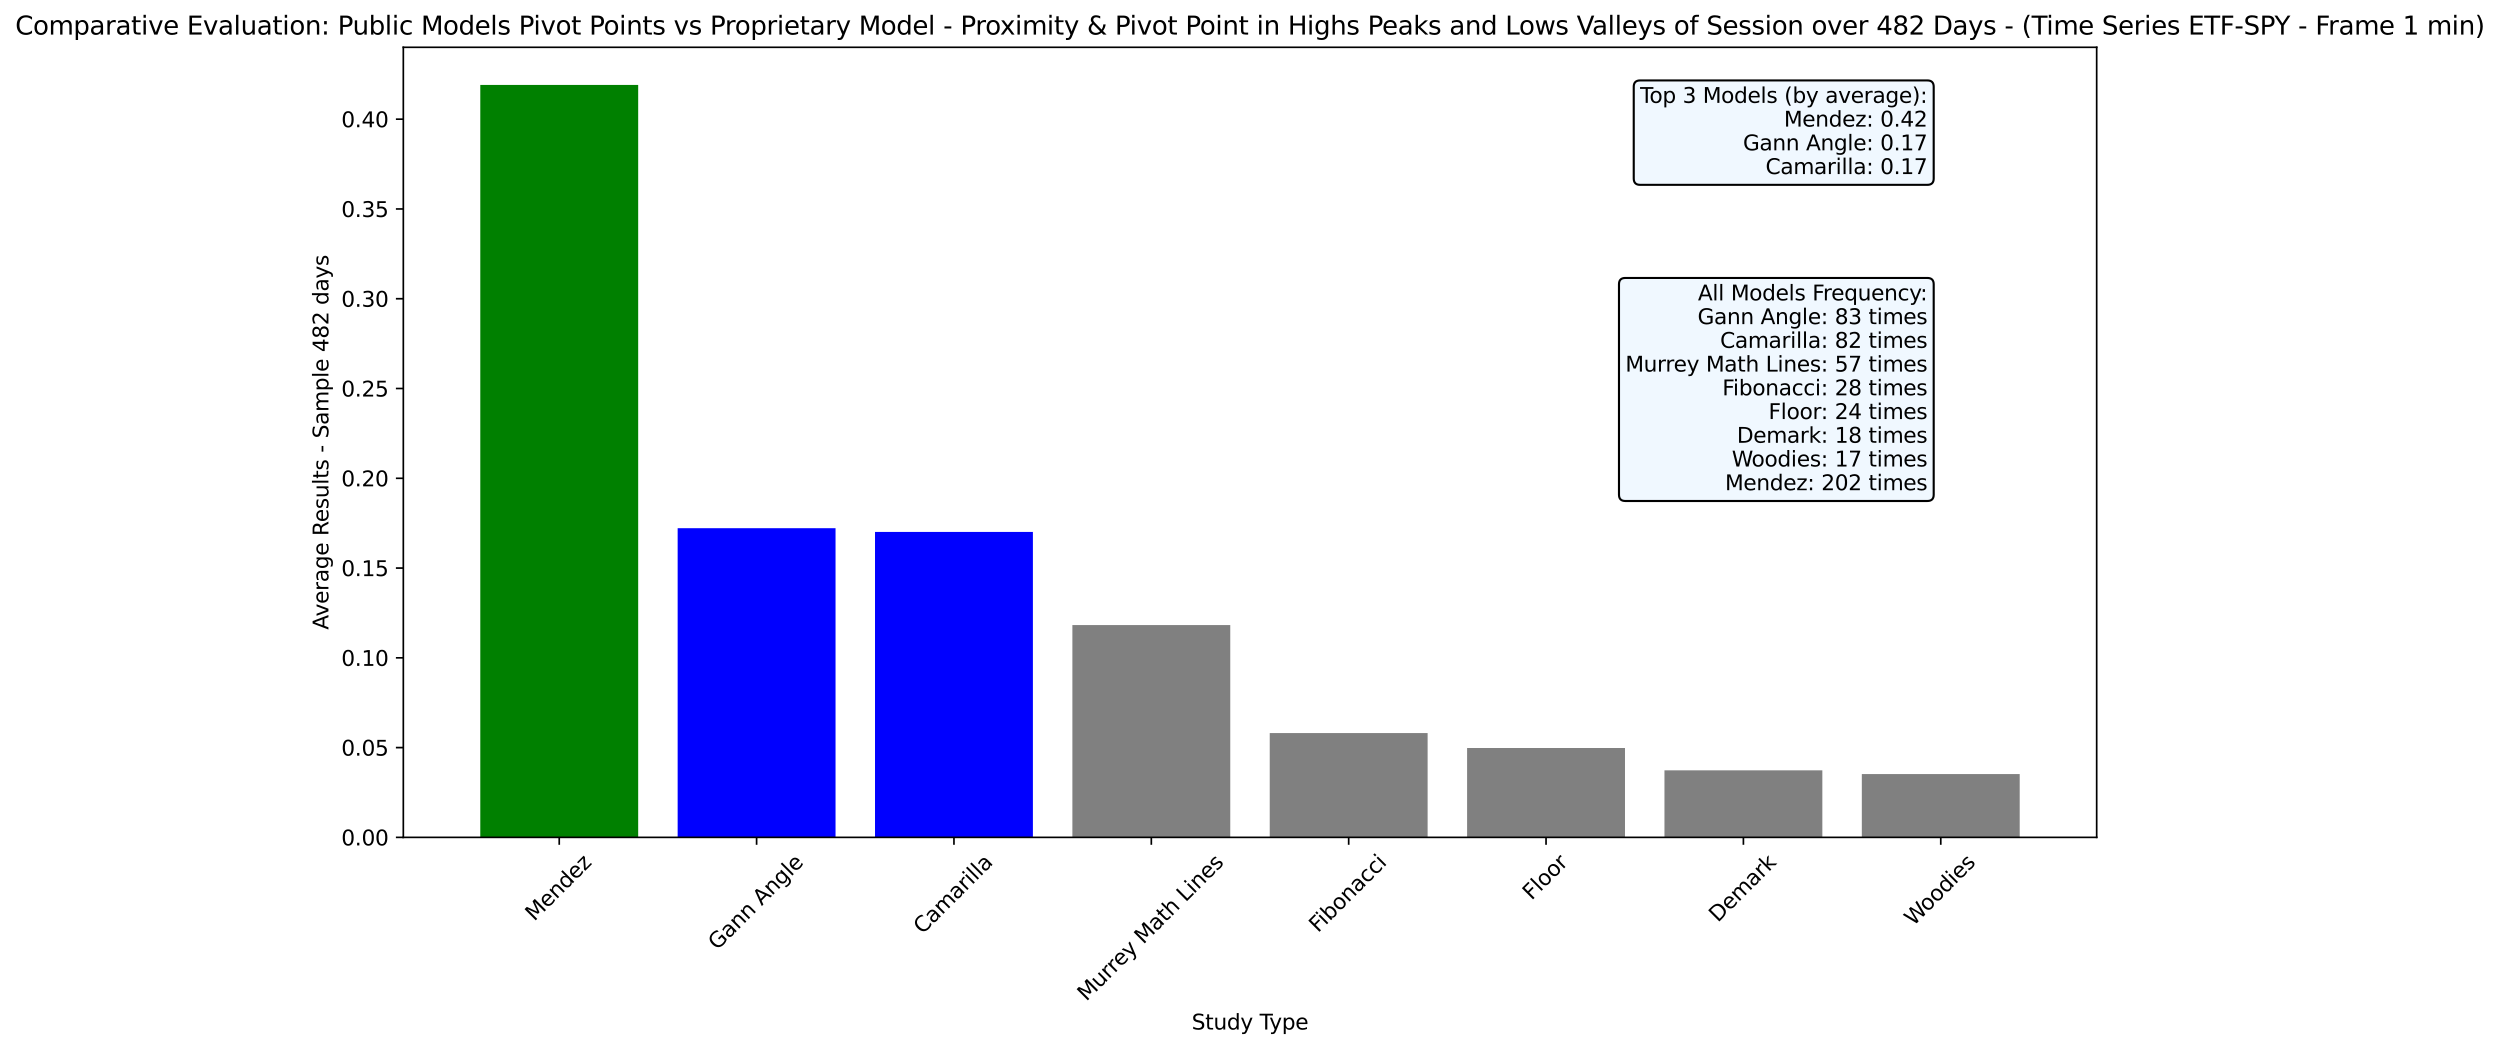 <?xml version="1.0" encoding="utf-8" standalone="no"?>
<!DOCTYPE svg PUBLIC "-//W3C//DTD SVG 1.1//EN"
  "http://www.w3.org/Graphics/SVG/1.1/DTD/svg11.dtd">
<svg xmlns:xlink="http://www.w3.org/1999/xlink" width="1179.872pt" height="495.173pt" viewBox="0 0 1179.872 495.173" xmlns="http://www.w3.org/2000/svg" version="1.1">
 <defs>
  <style type="text/css">*{stroke-linejoin: round; stroke-linecap: butt}</style>
 </defs>
 <g id="figure_1">
  <g id="patch_1">
   <path d="M 0 495.173 
L 1179.872 495.173 
L 1179.872 0 
L 0 0 
z
" style="fill: #ffffff"/>
  </g>
  <g id="axes_1">
   <g id="patch_2">
    <path d="M 190.346 395.2 
L 989.526 395.2 
L 989.526 22.318 
L 190.346 22.318 
z
" style="fill: #ffffff"/>
   </g>
   <g id="patch_3">
    <path d="M 226.672 395.2 
L 301.188 395.2 
L 301.188 40.074 
L 226.672 40.074 
z
" clip-path="url(#p3a69e0633b)" style="fill: #008000"/>
   </g>
   <g id="patch_4">
    <path d="M 319.817 395.2 
L 394.332 395.2 
L 394.332 249.282 
L 319.817 249.282 
z
" clip-path="url(#p3a69e0633b)" style="fill: #0000ff"/>
   </g>
   <g id="patch_5">
    <path d="M 412.961 395.2 
L 487.477 395.2 
L 487.477 251.04 
L 412.961 251.04 
z
" clip-path="url(#p3a69e0633b)" style="fill: #0000ff"/>
   </g>
   <g id="patch_6">
    <path d="M 506.106 395.2 
L 580.621 395.2 
L 580.621 294.991 
L 506.106 294.991 
z
" clip-path="url(#p3a69e0633b)" style="fill: #808080"/>
   </g>
   <g id="patch_7">
    <path d="M 599.25 395.2 
L 673.766 395.2 
L 673.766 345.975 
L 599.25 345.975 
z
" clip-path="url(#p3a69e0633b)" style="fill: #808080"/>
   </g>
   <g id="patch_8">
    <path d="M 692.395 395.2 
L 766.911 395.2 
L 766.911 353.007 
L 692.395 353.007 
z
" clip-path="url(#p3a69e0633b)" style="fill: #808080"/>
   </g>
   <g id="patch_9">
    <path d="M 785.539 395.2 
L 860.055 395.2 
L 860.055 363.555 
L 785.539 363.555 
z
" clip-path="url(#p3a69e0633b)" style="fill: #808080"/>
   </g>
   <g id="patch_10">
    <path d="M 878.684 395.2 
L 953.2 395.2 
L 953.2 365.313 
L 878.684 365.313 
z
" clip-path="url(#p3a69e0633b)" style="fill: #808080"/>
   </g>
   <g id="matplotlib.axis_1">
    <g id="xtick_1">
     <g id="line2d_1">
      <defs>
       <path id="m5027828678" d="M 0 0 
L 0 3.5 
" style="stroke: #000000; stroke-width: 0.8"/>
      </defs>
      <g>
       <use xlink:href="#m5027828678" x="263.93" y="395.2" style="stroke: #000000; stroke-width: 0.8"/>
      </g>
     </g>
     <g id="text_1">
      <!-- Mendez -->
      <g transform="translate(252.139 435.057) rotate(-45) scale(0.1 -0.1)">
       <defs>
        <path id="DejaVuSans-4d" d="M 628 4666 
L 1569 4666 
L 2759 1491 
L 3956 4666 
L 4897 4666 
L 4897 0 
L 4281 0 
L 4281 4097 
L 3078 897 
L 2444 897 
L 1241 4097 
L 1241 0 
L 628 0 
L 628 4666 
z
" transform="scale(0.016)"/>
        <path id="DejaVuSans-65" d="M 3597 1894 
L 3597 1613 
L 953 1613 
Q 991 1019 1311 708 
Q 1631 397 2203 397 
Q 2534 397 2845 478 
Q 3156 559 3463 722 
L 3463 178 
Q 3153 47 2828 -22 
Q 2503 -91 2169 -91 
Q 1331 -91 842 396 
Q 353 884 353 1716 
Q 353 2575 817 3079 
Q 1281 3584 2069 3584 
Q 2775 3584 3186 3129 
Q 3597 2675 3597 1894 
z
M 3022 2063 
Q 3016 2534 2758 2815 
Q 2500 3097 2075 3097 
Q 1594 3097 1305 2825 
Q 1016 2553 972 2059 
L 3022 2063 
z
" transform="scale(0.016)"/>
        <path id="DejaVuSans-6e" d="M 3513 2113 
L 3513 0 
L 2938 0 
L 2938 2094 
Q 2938 2591 2744 2837 
Q 2550 3084 2163 3084 
Q 1697 3084 1428 2787 
Q 1159 2491 1159 1978 
L 1159 0 
L 581 0 
L 581 3500 
L 1159 3500 
L 1159 2956 
Q 1366 3272 1645 3428 
Q 1925 3584 2291 3584 
Q 2894 3584 3203 3211 
Q 3513 2838 3513 2113 
z
" transform="scale(0.016)"/>
        <path id="DejaVuSans-64" d="M 2906 2969 
L 2906 4863 
L 3481 4863 
L 3481 0 
L 2906 0 
L 2906 525 
Q 2725 213 2448 61 
Q 2172 -91 1784 -91 
Q 1150 -91 751 415 
Q 353 922 353 1747 
Q 353 2572 751 3078 
Q 1150 3584 1784 3584 
Q 2172 3584 2448 3432 
Q 2725 3281 2906 2969 
z
M 947 1747 
Q 947 1113 1208 752 
Q 1469 391 1925 391 
Q 2381 391 2643 752 
Q 2906 1113 2906 1747 
Q 2906 2381 2643 2742 
Q 2381 3103 1925 3103 
Q 1469 3103 1208 2742 
Q 947 2381 947 1747 
z
" transform="scale(0.016)"/>
        <path id="DejaVuSans-7a" d="M 353 3500 
L 3084 3500 
L 3084 2975 
L 922 459 
L 3084 459 
L 3084 0 
L 275 0 
L 275 525 
L 2438 3041 
L 353 3041 
L 353 3500 
z
" transform="scale(0.016)"/>
       </defs>
       <use xlink:href="#DejaVuSans-4d"/>
       <use xlink:href="#DejaVuSans-65" x="86.279"/>
       <use xlink:href="#DejaVuSans-6e" x="147.803"/>
       <use xlink:href="#DejaVuSans-64" x="211.182"/>
       <use xlink:href="#DejaVuSans-65" x="274.658"/>
       <use xlink:href="#DejaVuSans-7a" x="336.182"/>
      </g>
     </g>
    </g>
    <g id="xtick_2">
     <g id="line2d_2">
      <g>
       <use xlink:href="#m5027828678" x="357.075" y="395.2" style="stroke: #000000; stroke-width: 0.8"/>
      </g>
     </g>
     <g id="text_2">
      <!-- Gann Angle -->
      <g transform="translate(338.453 448.718) rotate(-45) scale(0.1 -0.1)">
       <defs>
        <path id="DejaVuSans-47" d="M 3809 666 
L 3809 1919 
L 2778 1919 
L 2778 2438 
L 4434 2438 
L 4434 434 
Q 4069 175 3628 42 
Q 3188 -91 2688 -91 
Q 1594 -91 976 548 
Q 359 1188 359 2328 
Q 359 3472 976 4111 
Q 1594 4750 2688 4750 
Q 3144 4750 3555 4637 
Q 3966 4525 4313 4306 
L 4313 3634 
Q 3963 3931 3569 4081 
Q 3175 4231 2741 4231 
Q 1884 4231 1454 3753 
Q 1025 3275 1025 2328 
Q 1025 1384 1454 906 
Q 1884 428 2741 428 
Q 3075 428 3337 486 
Q 3600 544 3809 666 
z
" transform="scale(0.016)"/>
        <path id="DejaVuSans-61" d="M 2194 1759 
Q 1497 1759 1228 1600 
Q 959 1441 959 1056 
Q 959 750 1161 570 
Q 1363 391 1709 391 
Q 2188 391 2477 730 
Q 2766 1069 2766 1631 
L 2766 1759 
L 2194 1759 
z
M 3341 1997 
L 3341 0 
L 2766 0 
L 2766 531 
Q 2569 213 2275 61 
Q 1981 -91 1556 -91 
Q 1019 -91 701 211 
Q 384 513 384 1019 
Q 384 1609 779 1909 
Q 1175 2209 1959 2209 
L 2766 2209 
L 2766 2266 
Q 2766 2663 2505 2880 
Q 2244 3097 1772 3097 
Q 1472 3097 1187 3025 
Q 903 2953 641 2809 
L 641 3341 
Q 956 3463 1253 3523 
Q 1550 3584 1831 3584 
Q 2591 3584 2966 3190 
Q 3341 2797 3341 1997 
z
" transform="scale(0.016)"/>
        <path id="DejaVuSans-20" transform="scale(0.016)"/>
        <path id="DejaVuSans-41" d="M 2188 4044 
L 1331 1722 
L 3047 1722 
L 2188 4044 
z
M 1831 4666 
L 2547 4666 
L 4325 0 
L 3669 0 
L 3244 1197 
L 1141 1197 
L 716 0 
L 50 0 
L 1831 4666 
z
" transform="scale(0.016)"/>
        <path id="DejaVuSans-67" d="M 2906 1791 
Q 2906 2416 2648 2759 
Q 2391 3103 1925 3103 
Q 1463 3103 1205 2759 
Q 947 2416 947 1791 
Q 947 1169 1205 825 
Q 1463 481 1925 481 
Q 2391 481 2648 825 
Q 2906 1169 2906 1791 
z
M 3481 434 
Q 3481 -459 3084 -895 
Q 2688 -1331 1869 -1331 
Q 1566 -1331 1297 -1286 
Q 1028 -1241 775 -1147 
L 775 -588 
Q 1028 -725 1275 -790 
Q 1522 -856 1778 -856 
Q 2344 -856 2625 -561 
Q 2906 -266 2906 331 
L 2906 616 
Q 2728 306 2450 153 
Q 2172 0 1784 0 
Q 1141 0 747 490 
Q 353 981 353 1791 
Q 353 2603 747 3093 
Q 1141 3584 1784 3584 
Q 2172 3584 2450 3431 
Q 2728 3278 2906 2969 
L 2906 3500 
L 3481 3500 
L 3481 434 
z
" transform="scale(0.016)"/>
        <path id="DejaVuSans-6c" d="M 603 4863 
L 1178 4863 
L 1178 0 
L 603 0 
L 603 4863 
z
" transform="scale(0.016)"/>
       </defs>
       <use xlink:href="#DejaVuSans-47"/>
       <use xlink:href="#DejaVuSans-61" x="77.49"/>
       <use xlink:href="#DejaVuSans-6e" x="138.77"/>
       <use xlink:href="#DejaVuSans-6e" x="202.148"/>
       <use xlink:href="#DejaVuSans-20" x="265.527"/>
       <use xlink:href="#DejaVuSans-41" x="297.314"/>
       <use xlink:href="#DejaVuSans-6e" x="365.723"/>
       <use xlink:href="#DejaVuSans-67" x="429.102"/>
       <use xlink:href="#DejaVuSans-6c" x="492.578"/>
       <use xlink:href="#DejaVuSans-65" x="520.361"/>
      </g>
     </g>
    </g>
    <g id="xtick_3">
     <g id="line2d_3">
      <g>
       <use xlink:href="#m5027828678" x="450.219" y="395.2" style="stroke: #000000; stroke-width: 0.8"/>
      </g>
     </g>
     <g id="text_3">
      <!-- Camarilla -->
      <g transform="translate(435.358 441.198) rotate(-45) scale(0.1 -0.1)">
       <defs>
        <path id="DejaVuSans-43" d="M 4122 4306 
L 4122 3641 
Q 3803 3938 3442 4084 
Q 3081 4231 2675 4231 
Q 1875 4231 1450 3742 
Q 1025 3253 1025 2328 
Q 1025 1406 1450 917 
Q 1875 428 2675 428 
Q 3081 428 3442 575 
Q 3803 722 4122 1019 
L 4122 359 
Q 3791 134 3420 21 
Q 3050 -91 2638 -91 
Q 1578 -91 968 557 
Q 359 1206 359 2328 
Q 359 3453 968 4101 
Q 1578 4750 2638 4750 
Q 3056 4750 3426 4639 
Q 3797 4528 4122 4306 
z
" transform="scale(0.016)"/>
        <path id="DejaVuSans-6d" d="M 3328 2828 
Q 3544 3216 3844 3400 
Q 4144 3584 4550 3584 
Q 5097 3584 5394 3201 
Q 5691 2819 5691 2113 
L 5691 0 
L 5113 0 
L 5113 2094 
Q 5113 2597 4934 2840 
Q 4756 3084 4391 3084 
Q 3944 3084 3684 2787 
Q 3425 2491 3425 1978 
L 3425 0 
L 2847 0 
L 2847 2094 
Q 2847 2600 2669 2842 
Q 2491 3084 2119 3084 
Q 1678 3084 1418 2786 
Q 1159 2488 1159 1978 
L 1159 0 
L 581 0 
L 581 3500 
L 1159 3500 
L 1159 2956 
Q 1356 3278 1631 3431 
Q 1906 3584 2284 3584 
Q 2666 3584 2933 3390 
Q 3200 3197 3328 2828 
z
" transform="scale(0.016)"/>
        <path id="DejaVuSans-72" d="M 2631 2963 
Q 2534 3019 2420 3045 
Q 2306 3072 2169 3072 
Q 1681 3072 1420 2755 
Q 1159 2438 1159 1844 
L 1159 0 
L 581 0 
L 581 3500 
L 1159 3500 
L 1159 2956 
Q 1341 3275 1631 3429 
Q 1922 3584 2338 3584 
Q 2397 3584 2469 3576 
Q 2541 3569 2628 3553 
L 2631 2963 
z
" transform="scale(0.016)"/>
        <path id="DejaVuSans-69" d="M 603 3500 
L 1178 3500 
L 1178 0 
L 603 0 
L 603 3500 
z
M 603 4863 
L 1178 4863 
L 1178 4134 
L 603 4134 
L 603 4863 
z
" transform="scale(0.016)"/>
       </defs>
       <use xlink:href="#DejaVuSans-43"/>
       <use xlink:href="#DejaVuSans-61" x="69.824"/>
       <use xlink:href="#DejaVuSans-6d" x="131.104"/>
       <use xlink:href="#DejaVuSans-61" x="228.516"/>
       <use xlink:href="#DejaVuSans-72" x="289.795"/>
       <use xlink:href="#DejaVuSans-69" x="330.908"/>
       <use xlink:href="#DejaVuSans-6c" x="358.691"/>
       <use xlink:href="#DejaVuSans-6c" x="386.475"/>
       <use xlink:href="#DejaVuSans-61" x="414.258"/>
      </g>
     </g>
    </g>
    <g id="xtick_4">
     <g id="line2d_4">
      <g>
       <use xlink:href="#m5027828678" x="543.364" y="395.2" style="stroke: #000000; stroke-width: 0.8"/>
      </g>
     </g>
     <g id="text_4">
      <!-- Murrey Math Lines -->
      <g transform="translate(512.689 472.824) rotate(-45) scale(0.1 -0.1)">
       <defs>
        <path id="DejaVuSans-75" d="M 544 1381 
L 544 3500 
L 1119 3500 
L 1119 1403 
Q 1119 906 1312 657 
Q 1506 409 1894 409 
Q 2359 409 2629 706 
Q 2900 1003 2900 1516 
L 2900 3500 
L 3475 3500 
L 3475 0 
L 2900 0 
L 2900 538 
Q 2691 219 2414 64 
Q 2138 -91 1772 -91 
Q 1169 -91 856 284 
Q 544 659 544 1381 
z
M 1991 3584 
L 1991 3584 
z
" transform="scale(0.016)"/>
        <path id="DejaVuSans-79" d="M 2059 -325 
Q 1816 -950 1584 -1140 
Q 1353 -1331 966 -1331 
L 506 -1331 
L 506 -850 
L 844 -850 
Q 1081 -850 1212 -737 
Q 1344 -625 1503 -206 
L 1606 56 
L 191 3500 
L 800 3500 
L 1894 763 
L 2988 3500 
L 3597 3500 
L 2059 -325 
z
" transform="scale(0.016)"/>
        <path id="DejaVuSans-74" d="M 1172 4494 
L 1172 3500 
L 2356 3500 
L 2356 3053 
L 1172 3053 
L 1172 1153 
Q 1172 725 1289 603 
Q 1406 481 1766 481 
L 2356 481 
L 2356 0 
L 1766 0 
Q 1100 0 847 248 
Q 594 497 594 1153 
L 594 3053 
L 172 3053 
L 172 3500 
L 594 3500 
L 594 4494 
L 1172 4494 
z
" transform="scale(0.016)"/>
        <path id="DejaVuSans-68" d="M 3513 2113 
L 3513 0 
L 2938 0 
L 2938 2094 
Q 2938 2591 2744 2837 
Q 2550 3084 2163 3084 
Q 1697 3084 1428 2787 
Q 1159 2491 1159 1978 
L 1159 0 
L 581 0 
L 581 4863 
L 1159 4863 
L 1159 2956 
Q 1366 3272 1645 3428 
Q 1925 3584 2291 3584 
Q 2894 3584 3203 3211 
Q 3513 2838 3513 2113 
z
" transform="scale(0.016)"/>
        <path id="DejaVuSans-4c" d="M 628 4666 
L 1259 4666 
L 1259 531 
L 3531 531 
L 3531 0 
L 628 0 
L 628 4666 
z
" transform="scale(0.016)"/>
        <path id="DejaVuSans-73" d="M 2834 3397 
L 2834 2853 
Q 2591 2978 2328 3040 
Q 2066 3103 1784 3103 
Q 1356 3103 1142 2972 
Q 928 2841 928 2578 
Q 928 2378 1081 2264 
Q 1234 2150 1697 2047 
L 1894 2003 
Q 2506 1872 2764 1633 
Q 3022 1394 3022 966 
Q 3022 478 2636 193 
Q 2250 -91 1575 -91 
Q 1294 -91 989 -36 
Q 684 19 347 128 
L 347 722 
Q 666 556 975 473 
Q 1284 391 1588 391 
Q 1994 391 2212 530 
Q 2431 669 2431 922 
Q 2431 1156 2273 1281 
Q 2116 1406 1581 1522 
L 1381 1569 
Q 847 1681 609 1914 
Q 372 2147 372 2553 
Q 372 3047 722 3315 
Q 1072 3584 1716 3584 
Q 2034 3584 2315 3537 
Q 2597 3491 2834 3397 
z
" transform="scale(0.016)"/>
       </defs>
       <use xlink:href="#DejaVuSans-4d"/>
       <use xlink:href="#DejaVuSans-75" x="86.279"/>
       <use xlink:href="#DejaVuSans-72" x="149.658"/>
       <use xlink:href="#DejaVuSans-72" x="189.021"/>
       <use xlink:href="#DejaVuSans-65" x="227.885"/>
       <use xlink:href="#DejaVuSans-79" x="289.408"/>
       <use xlink:href="#DejaVuSans-20" x="348.588"/>
       <use xlink:href="#DejaVuSans-4d" x="380.375"/>
       <use xlink:href="#DejaVuSans-61" x="466.654"/>
       <use xlink:href="#DejaVuSans-74" x="527.934"/>
       <use xlink:href="#DejaVuSans-68" x="567.143"/>
       <use xlink:href="#DejaVuSans-20" x="630.521"/>
       <use xlink:href="#DejaVuSans-4c" x="662.309"/>
       <use xlink:href="#DejaVuSans-69" x="718.021"/>
       <use xlink:href="#DejaVuSans-6e" x="745.805"/>
       <use xlink:href="#DejaVuSans-65" x="809.184"/>
       <use xlink:href="#DejaVuSans-73" x="870.707"/>
      </g>
     </g>
    </g>
    <g id="xtick_5">
     <g id="line2d_5">
      <g>
       <use xlink:href="#m5027828678" x="636.508" y="395.2" style="stroke: #000000; stroke-width: 0.8"/>
      </g>
     </g>
     <g id="text_5">
      <!-- Fibonacci -->
      <g transform="translate(622.015 440.462) rotate(-45) scale(0.1 -0.1)">
       <defs>
        <path id="DejaVuSans-46" d="M 628 4666 
L 3309 4666 
L 3309 4134 
L 1259 4134 
L 1259 2759 
L 3109 2759 
L 3109 2228 
L 1259 2228 
L 1259 0 
L 628 0 
L 628 4666 
z
" transform="scale(0.016)"/>
        <path id="DejaVuSans-62" d="M 3116 1747 
Q 3116 2381 2855 2742 
Q 2594 3103 2138 3103 
Q 1681 3103 1420 2742 
Q 1159 2381 1159 1747 
Q 1159 1113 1420 752 
Q 1681 391 2138 391 
Q 2594 391 2855 752 
Q 3116 1113 3116 1747 
z
M 1159 2969 
Q 1341 3281 1617 3432 
Q 1894 3584 2278 3584 
Q 2916 3584 3314 3078 
Q 3713 2572 3713 1747 
Q 3713 922 3314 415 
Q 2916 -91 2278 -91 
Q 1894 -91 1617 61 
Q 1341 213 1159 525 
L 1159 0 
L 581 0 
L 581 4863 
L 1159 4863 
L 1159 2969 
z
" transform="scale(0.016)"/>
        <path id="DejaVuSans-6f" d="M 1959 3097 
Q 1497 3097 1228 2736 
Q 959 2375 959 1747 
Q 959 1119 1226 758 
Q 1494 397 1959 397 
Q 2419 397 2687 759 
Q 2956 1122 2956 1747 
Q 2956 2369 2687 2733 
Q 2419 3097 1959 3097 
z
M 1959 3584 
Q 2709 3584 3137 3096 
Q 3566 2609 3566 1747 
Q 3566 888 3137 398 
Q 2709 -91 1959 -91 
Q 1206 -91 779 398 
Q 353 888 353 1747 
Q 353 2609 779 3096 
Q 1206 3584 1959 3584 
z
" transform="scale(0.016)"/>
        <path id="DejaVuSans-63" d="M 3122 3366 
L 3122 2828 
Q 2878 2963 2633 3030 
Q 2388 3097 2138 3097 
Q 1578 3097 1268 2742 
Q 959 2388 959 1747 
Q 959 1106 1268 751 
Q 1578 397 2138 397 
Q 2388 397 2633 464 
Q 2878 531 3122 666 
L 3122 134 
Q 2881 22 2623 -34 
Q 2366 -91 2075 -91 
Q 1284 -91 818 406 
Q 353 903 353 1747 
Q 353 2603 823 3093 
Q 1294 3584 2113 3584 
Q 2378 3584 2631 3529 
Q 2884 3475 3122 3366 
z
" transform="scale(0.016)"/>
       </defs>
       <use xlink:href="#DejaVuSans-46"/>
       <use xlink:href="#DejaVuSans-69" x="50.27"/>
       <use xlink:href="#DejaVuSans-62" x="78.053"/>
       <use xlink:href="#DejaVuSans-6f" x="141.529"/>
       <use xlink:href="#DejaVuSans-6e" x="202.711"/>
       <use xlink:href="#DejaVuSans-61" x="266.09"/>
       <use xlink:href="#DejaVuSans-63" x="327.369"/>
       <use xlink:href="#DejaVuSans-63" x="382.35"/>
       <use xlink:href="#DejaVuSans-69" x="437.33"/>
      </g>
     </g>
    </g>
    <g id="xtick_6">
     <g id="line2d_6">
      <g>
       <use xlink:href="#m5027828678" x="729.653" y="395.2" style="stroke: #000000; stroke-width: 0.8"/>
      </g>
     </g>
     <g id="text_6">
      <!-- Floor -->
      <g transform="translate(722.808 425.164) rotate(-45) scale(0.1 -0.1)">
       <use xlink:href="#DejaVuSans-46"/>
       <use xlink:href="#DejaVuSans-6c" x="57.52"/>
       <use xlink:href="#DejaVuSans-6f" x="85.303"/>
       <use xlink:href="#DejaVuSans-6f" x="146.484"/>
       <use xlink:href="#DejaVuSans-72" x="207.666"/>
      </g>
     </g>
    </g>
    <g id="xtick_7">
     <g id="line2d_7">
      <g>
       <use xlink:href="#m5027828678" x="822.797" y="395.2" style="stroke: #000000; stroke-width: 0.8"/>
      </g>
     </g>
     <g id="text_7">
      <!-- Demark -->
      <g transform="translate(810.739 435.591) rotate(-45) scale(0.1 -0.1)">
       <defs>
        <path id="DejaVuSans-44" d="M 1259 4147 
L 1259 519 
L 2022 519 
Q 2988 519 3436 956 
Q 3884 1394 3884 2338 
Q 3884 3275 3436 3711 
Q 2988 4147 2022 4147 
L 1259 4147 
z
M 628 4666 
L 1925 4666 
Q 3281 4666 3915 4102 
Q 4550 3538 4550 2338 
Q 4550 1131 3912 565 
Q 3275 0 1925 0 
L 628 0 
L 628 4666 
z
" transform="scale(0.016)"/>
        <path id="DejaVuSans-6b" d="M 581 4863 
L 1159 4863 
L 1159 1991 
L 2875 3500 
L 3609 3500 
L 1753 1863 
L 3688 0 
L 2938 0 
L 1159 1709 
L 1159 0 
L 581 0 
L 581 4863 
z
" transform="scale(0.016)"/>
       </defs>
       <use xlink:href="#DejaVuSans-44"/>
       <use xlink:href="#DejaVuSans-65" x="77.002"/>
       <use xlink:href="#DejaVuSans-6d" x="138.525"/>
       <use xlink:href="#DejaVuSans-61" x="235.938"/>
       <use xlink:href="#DejaVuSans-72" x="297.217"/>
       <use xlink:href="#DejaVuSans-6b" x="338.33"/>
      </g>
     </g>
    </g>
    <g id="xtick_8">
     <g id="line2d_8">
      <g>
       <use xlink:href="#m5027828678" x="915.942" y="395.2" style="stroke: #000000; stroke-width: 0.8"/>
      </g>
     </g>
     <g id="text_8">
      <!-- Woodies -->
      <g transform="translate(903.034 437.29) rotate(-45) scale(0.1 -0.1)">
       <defs>
        <path id="DejaVuSans-57" d="M 213 4666 
L 850 4666 
L 1831 722 
L 2809 4666 
L 3519 4666 
L 4500 722 
L 5478 4666 
L 6119 4666 
L 4947 0 
L 4153 0 
L 3169 4050 
L 2175 0 
L 1381 0 
L 213 4666 
z
" transform="scale(0.016)"/>
       </defs>
       <use xlink:href="#DejaVuSans-57"/>
       <use xlink:href="#DejaVuSans-6f" x="93.002"/>
       <use xlink:href="#DejaVuSans-6f" x="154.184"/>
       <use xlink:href="#DejaVuSans-64" x="215.365"/>
       <use xlink:href="#DejaVuSans-69" x="278.842"/>
       <use xlink:href="#DejaVuSans-65" x="306.625"/>
       <use xlink:href="#DejaVuSans-73" x="368.148"/>
      </g>
     </g>
    </g>
    <g id="text_9">
     <!-- Study Type -->
     <g transform="translate(562.427 485.893) scale(0.1 -0.1)">
      <defs>
       <path id="DejaVuSans-53" d="M 3425 4513 
L 3425 3897 
Q 3066 4069 2747 4153 
Q 2428 4238 2131 4238 
Q 1616 4238 1336 4038 
Q 1056 3838 1056 3469 
Q 1056 3159 1242 3001 
Q 1428 2844 1947 2747 
L 2328 2669 
Q 3034 2534 3370 2195 
Q 3706 1856 3706 1288 
Q 3706 609 3251 259 
Q 2797 -91 1919 -91 
Q 1588 -91 1214 -16 
Q 841 59 441 206 
L 441 856 
Q 825 641 1194 531 
Q 1563 422 1919 422 
Q 2459 422 2753 634 
Q 3047 847 3047 1241 
Q 3047 1584 2836 1778 
Q 2625 1972 2144 2069 
L 1759 2144 
Q 1053 2284 737 2584 
Q 422 2884 422 3419 
Q 422 4038 858 4394 
Q 1294 4750 2059 4750 
Q 2388 4750 2728 4690 
Q 3069 4631 3425 4513 
z
" transform="scale(0.016)"/>
       <path id="DejaVuSans-54" d="M -19 4666 
L 3928 4666 
L 3928 4134 
L 2272 4134 
L 2272 0 
L 1638 0 
L 1638 4134 
L -19 4134 
L -19 4666 
z
" transform="scale(0.016)"/>
       <path id="DejaVuSans-70" d="M 1159 525 
L 1159 -1331 
L 581 -1331 
L 581 3500 
L 1159 3500 
L 1159 2969 
Q 1341 3281 1617 3432 
Q 1894 3584 2278 3584 
Q 2916 3584 3314 3078 
Q 3713 2572 3713 1747 
Q 3713 922 3314 415 
Q 2916 -91 2278 -91 
Q 1894 -91 1617 61 
Q 1341 213 1159 525 
z
M 3116 1747 
Q 3116 2381 2855 2742 
Q 2594 3103 2138 3103 
Q 1681 3103 1420 2742 
Q 1159 2381 1159 1747 
Q 1159 1113 1420 752 
Q 1681 391 2138 391 
Q 2594 391 2855 752 
Q 3116 1113 3116 1747 
z
" transform="scale(0.016)"/>
      </defs>
      <use xlink:href="#DejaVuSans-53"/>
      <use xlink:href="#DejaVuSans-74" x="63.477"/>
      <use xlink:href="#DejaVuSans-75" x="102.686"/>
      <use xlink:href="#DejaVuSans-64" x="166.064"/>
      <use xlink:href="#DejaVuSans-79" x="229.541"/>
      <use xlink:href="#DejaVuSans-20" x="288.721"/>
      <use xlink:href="#DejaVuSans-54" x="320.508"/>
      <use xlink:href="#DejaVuSans-79" x="365.967"/>
      <use xlink:href="#DejaVuSans-70" x="425.146"/>
      <use xlink:href="#DejaVuSans-65" x="488.623"/>
     </g>
    </g>
   </g>
   <g id="matplotlib.axis_2">
    <g id="ytick_1">
     <g id="line2d_9">
      <defs>
       <path id="m7369b39b18" d="M 0 0 
L -3.5 0 
" style="stroke: #000000; stroke-width: 0.8"/>
      </defs>
      <g>
       <use xlink:href="#m7369b39b18" x="190.346" y="395.2" style="stroke: #000000; stroke-width: 0.8"/>
      </g>
     </g>
     <g id="text_10">
      <!-- 0.00 -->
      <g transform="translate(161.08 398.999) scale(0.1 -0.1)">
       <defs>
        <path id="DejaVuSans-30" d="M 2034 4250 
Q 1547 4250 1301 3770 
Q 1056 3291 1056 2328 
Q 1056 1369 1301 889 
Q 1547 409 2034 409 
Q 2525 409 2770 889 
Q 3016 1369 3016 2328 
Q 3016 3291 2770 3770 
Q 2525 4250 2034 4250 
z
M 2034 4750 
Q 2819 4750 3233 4129 
Q 3647 3509 3647 2328 
Q 3647 1150 3233 529 
Q 2819 -91 2034 -91 
Q 1250 -91 836 529 
Q 422 1150 422 2328 
Q 422 3509 836 4129 
Q 1250 4750 2034 4750 
z
" transform="scale(0.016)"/>
        <path id="DejaVuSans-2e" d="M 684 794 
L 1344 794 
L 1344 0 
L 684 0 
L 684 794 
z
" transform="scale(0.016)"/>
       </defs>
       <use xlink:href="#DejaVuSans-30"/>
       <use xlink:href="#DejaVuSans-2e" x="63.623"/>
       <use xlink:href="#DejaVuSans-30" x="95.41"/>
       <use xlink:href="#DejaVuSans-30" x="159.033"/>
      </g>
     </g>
    </g>
    <g id="ytick_2">
     <g id="line2d_10">
      <g>
       <use xlink:href="#m7369b39b18" x="190.346" y="352.831" style="stroke: #000000; stroke-width: 0.8"/>
      </g>
     </g>
     <g id="text_11">
      <!-- 0.05 -->
      <g transform="translate(161.08 356.63) scale(0.1 -0.1)">
       <defs>
        <path id="DejaVuSans-35" d="M 691 4666 
L 3169 4666 
L 3169 4134 
L 1269 4134 
L 1269 2991 
Q 1406 3038 1543 3061 
Q 1681 3084 1819 3084 
Q 2600 3084 3056 2656 
Q 3513 2228 3513 1497 
Q 3513 744 3044 326 
Q 2575 -91 1722 -91 
Q 1428 -91 1123 -41 
Q 819 9 494 109 
L 494 744 
Q 775 591 1075 516 
Q 1375 441 1709 441 
Q 2250 441 2565 725 
Q 2881 1009 2881 1497 
Q 2881 1984 2565 2268 
Q 2250 2553 1709 2553 
Q 1456 2553 1204 2497 
Q 953 2441 691 2322 
L 691 4666 
z
" transform="scale(0.016)"/>
       </defs>
       <use xlink:href="#DejaVuSans-30"/>
       <use xlink:href="#DejaVuSans-2e" x="63.623"/>
       <use xlink:href="#DejaVuSans-30" x="95.41"/>
       <use xlink:href="#DejaVuSans-35" x="159.033"/>
      </g>
     </g>
    </g>
    <g id="ytick_3">
     <g id="line2d_11">
      <g>
       <use xlink:href="#m7369b39b18" x="190.346" y="310.462" style="stroke: #000000; stroke-width: 0.8"/>
      </g>
     </g>
     <g id="text_12">
      <!-- 0.10 -->
      <g transform="translate(161.08 314.261) scale(0.1 -0.1)">
       <defs>
        <path id="DejaVuSans-31" d="M 794 531 
L 1825 531 
L 1825 4091 
L 703 3866 
L 703 4441 
L 1819 4666 
L 2450 4666 
L 2450 531 
L 3481 531 
L 3481 0 
L 794 0 
L 794 531 
z
" transform="scale(0.016)"/>
       </defs>
       <use xlink:href="#DejaVuSans-30"/>
       <use xlink:href="#DejaVuSans-2e" x="63.623"/>
       <use xlink:href="#DejaVuSans-31" x="95.41"/>
       <use xlink:href="#DejaVuSans-30" x="159.033"/>
      </g>
     </g>
    </g>
    <g id="ytick_4">
     <g id="line2d_12">
      <g>
       <use xlink:href="#m7369b39b18" x="190.346" y="268.093" style="stroke: #000000; stroke-width: 0.8"/>
      </g>
     </g>
     <g id="text_13">
      <!-- 0.15 -->
      <g transform="translate(161.08 271.892) scale(0.1 -0.1)">
       <use xlink:href="#DejaVuSans-30"/>
       <use xlink:href="#DejaVuSans-2e" x="63.623"/>
       <use xlink:href="#DejaVuSans-31" x="95.41"/>
       <use xlink:href="#DejaVuSans-35" x="159.033"/>
      </g>
     </g>
    </g>
    <g id="ytick_5">
     <g id="line2d_13">
      <g>
       <use xlink:href="#m7369b39b18" x="190.346" y="225.724" style="stroke: #000000; stroke-width: 0.8"/>
      </g>
     </g>
     <g id="text_14">
      <!-- 0.20 -->
      <g transform="translate(161.08 229.523) scale(0.1 -0.1)">
       <defs>
        <path id="DejaVuSans-32" d="M 1228 531 
L 3431 531 
L 3431 0 
L 469 0 
L 469 531 
Q 828 903 1448 1529 
Q 2069 2156 2228 2338 
Q 2531 2678 2651 2914 
Q 2772 3150 2772 3378 
Q 2772 3750 2511 3984 
Q 2250 4219 1831 4219 
Q 1534 4219 1204 4116 
Q 875 4013 500 3803 
L 500 4441 
Q 881 4594 1212 4672 
Q 1544 4750 1819 4750 
Q 2544 4750 2975 4387 
Q 3406 4025 3406 3419 
Q 3406 3131 3298 2873 
Q 3191 2616 2906 2266 
Q 2828 2175 2409 1742 
Q 1991 1309 1228 531 
z
" transform="scale(0.016)"/>
       </defs>
       <use xlink:href="#DejaVuSans-30"/>
       <use xlink:href="#DejaVuSans-2e" x="63.623"/>
       <use xlink:href="#DejaVuSans-32" x="95.41"/>
       <use xlink:href="#DejaVuSans-30" x="159.033"/>
      </g>
     </g>
    </g>
    <g id="ytick_6">
     <g id="line2d_14">
      <g>
       <use xlink:href="#m7369b39b18" x="190.346" y="183.355" style="stroke: #000000; stroke-width: 0.8"/>
      </g>
     </g>
     <g id="text_15">
      <!-- 0.25 -->
      <g transform="translate(161.08 187.154) scale(0.1 -0.1)">
       <use xlink:href="#DejaVuSans-30"/>
       <use xlink:href="#DejaVuSans-2e" x="63.623"/>
       <use xlink:href="#DejaVuSans-32" x="95.41"/>
       <use xlink:href="#DejaVuSans-35" x="159.033"/>
      </g>
     </g>
    </g>
    <g id="ytick_7">
     <g id="line2d_15">
      <g>
       <use xlink:href="#m7369b39b18" x="190.346" y="140.986" style="stroke: #000000; stroke-width: 0.8"/>
      </g>
     </g>
     <g id="text_16">
      <!-- 0.30 -->
      <g transform="translate(161.08 144.786) scale(0.1 -0.1)">
       <defs>
        <path id="DejaVuSans-33" d="M 2597 2516 
Q 3050 2419 3304 2112 
Q 3559 1806 3559 1356 
Q 3559 666 3084 287 
Q 2609 -91 1734 -91 
Q 1441 -91 1130 -33 
Q 819 25 488 141 
L 488 750 
Q 750 597 1062 519 
Q 1375 441 1716 441 
Q 2309 441 2620 675 
Q 2931 909 2931 1356 
Q 2931 1769 2642 2001 
Q 2353 2234 1838 2234 
L 1294 2234 
L 1294 2753 
L 1863 2753 
Q 2328 2753 2575 2939 
Q 2822 3125 2822 3475 
Q 2822 3834 2567 4026 
Q 2313 4219 1838 4219 
Q 1578 4219 1281 4162 
Q 984 4106 628 3988 
L 628 4550 
Q 988 4650 1302 4700 
Q 1616 4750 1894 4750 
Q 2613 4750 3031 4423 
Q 3450 4097 3450 3541 
Q 3450 3153 3228 2886 
Q 3006 2619 2597 2516 
z
" transform="scale(0.016)"/>
       </defs>
       <use xlink:href="#DejaVuSans-30"/>
       <use xlink:href="#DejaVuSans-2e" x="63.623"/>
       <use xlink:href="#DejaVuSans-33" x="95.41"/>
       <use xlink:href="#DejaVuSans-30" x="159.033"/>
      </g>
     </g>
    </g>
    <g id="ytick_8">
     <g id="line2d_16">
      <g>
       <use xlink:href="#m7369b39b18" x="190.346" y="98.617" style="stroke: #000000; stroke-width: 0.8"/>
      </g>
     </g>
     <g id="text_17">
      <!-- 0.35 -->
      <g transform="translate(161.08 102.417) scale(0.1 -0.1)">
       <use xlink:href="#DejaVuSans-30"/>
       <use xlink:href="#DejaVuSans-2e" x="63.623"/>
       <use xlink:href="#DejaVuSans-33" x="95.41"/>
       <use xlink:href="#DejaVuSans-35" x="159.033"/>
      </g>
     </g>
    </g>
    <g id="ytick_9">
     <g id="line2d_17">
      <g>
       <use xlink:href="#m7369b39b18" x="190.346" y="56.248" style="stroke: #000000; stroke-width: 0.8"/>
      </g>
     </g>
     <g id="text_18">
      <!-- 0.40 -->
      <g transform="translate(161.08 60.048) scale(0.1 -0.1)">
       <defs>
        <path id="DejaVuSans-34" d="M 2419 4116 
L 825 1625 
L 2419 1625 
L 2419 4116 
z
M 2253 4666 
L 3047 4666 
L 3047 1625 
L 3713 1625 
L 3713 1100 
L 3047 1100 
L 3047 0 
L 2419 0 
L 2419 1100 
L 313 1100 
L 313 1709 
L 2253 4666 
z
" transform="scale(0.016)"/>
       </defs>
       <use xlink:href="#DejaVuSans-30"/>
       <use xlink:href="#DejaVuSans-2e" x="63.623"/>
       <use xlink:href="#DejaVuSans-34" x="95.41"/>
       <use xlink:href="#DejaVuSans-30" x="159.033"/>
      </g>
     </g>
    </g>
    <g id="text_19">
     <!-- Average Results - Sample 482 days -->
     <g transform="translate(155.001 297.189) rotate(-90) scale(0.1 -0.1)">
      <defs>
       <path id="DejaVuSans-76" d="M 191 3500 
L 800 3500 
L 1894 563 
L 2988 3500 
L 3597 3500 
L 2284 0 
L 1503 0 
L 191 3500 
z
" transform="scale(0.016)"/>
       <path id="DejaVuSans-52" d="M 2841 2188 
Q 3044 2119 3236 1894 
Q 3428 1669 3622 1275 
L 4263 0 
L 3584 0 
L 2988 1197 
Q 2756 1666 2539 1819 
Q 2322 1972 1947 1972 
L 1259 1972 
L 1259 0 
L 628 0 
L 628 4666 
L 2053 4666 
Q 2853 4666 3247 4331 
Q 3641 3997 3641 3322 
Q 3641 2881 3436 2590 
Q 3231 2300 2841 2188 
z
M 1259 4147 
L 1259 2491 
L 2053 2491 
Q 2509 2491 2742 2702 
Q 2975 2913 2975 3322 
Q 2975 3731 2742 3939 
Q 2509 4147 2053 4147 
L 1259 4147 
z
" transform="scale(0.016)"/>
       <path id="DejaVuSans-2d" d="M 313 2009 
L 1997 2009 
L 1997 1497 
L 313 1497 
L 313 2009 
z
" transform="scale(0.016)"/>
       <path id="DejaVuSans-38" d="M 2034 2216 
Q 1584 2216 1326 1975 
Q 1069 1734 1069 1313 
Q 1069 891 1326 650 
Q 1584 409 2034 409 
Q 2484 409 2743 651 
Q 3003 894 3003 1313 
Q 3003 1734 2745 1975 
Q 2488 2216 2034 2216 
z
M 1403 2484 
Q 997 2584 770 2862 
Q 544 3141 544 3541 
Q 544 4100 942 4425 
Q 1341 4750 2034 4750 
Q 2731 4750 3128 4425 
Q 3525 4100 3525 3541 
Q 3525 3141 3298 2862 
Q 3072 2584 2669 2484 
Q 3125 2378 3379 2068 
Q 3634 1759 3634 1313 
Q 3634 634 3220 271 
Q 2806 -91 2034 -91 
Q 1263 -91 848 271 
Q 434 634 434 1313 
Q 434 1759 690 2068 
Q 947 2378 1403 2484 
z
M 1172 3481 
Q 1172 3119 1398 2916 
Q 1625 2713 2034 2713 
Q 2441 2713 2670 2916 
Q 2900 3119 2900 3481 
Q 2900 3844 2670 4047 
Q 2441 4250 2034 4250 
Q 1625 4250 1398 4047 
Q 1172 3844 1172 3481 
z
" transform="scale(0.016)"/>
      </defs>
      <use xlink:href="#DejaVuSans-41"/>
      <use xlink:href="#DejaVuSans-76" x="62.533"/>
      <use xlink:href="#DejaVuSans-65" x="121.713"/>
      <use xlink:href="#DejaVuSans-72" x="183.236"/>
      <use xlink:href="#DejaVuSans-61" x="224.35"/>
      <use xlink:href="#DejaVuSans-67" x="285.629"/>
      <use xlink:href="#DejaVuSans-65" x="349.105"/>
      <use xlink:href="#DejaVuSans-20" x="410.629"/>
      <use xlink:href="#DejaVuSans-52" x="442.416"/>
      <use xlink:href="#DejaVuSans-65" x="507.398"/>
      <use xlink:href="#DejaVuSans-73" x="568.922"/>
      <use xlink:href="#DejaVuSans-75" x="621.021"/>
      <use xlink:href="#DejaVuSans-6c" x="684.4"/>
      <use xlink:href="#DejaVuSans-74" x="712.184"/>
      <use xlink:href="#DejaVuSans-73" x="751.393"/>
      <use xlink:href="#DejaVuSans-20" x="803.492"/>
      <use xlink:href="#DejaVuSans-2d" x="835.279"/>
      <use xlink:href="#DejaVuSans-20" x="871.363"/>
      <use xlink:href="#DejaVuSans-53" x="903.15"/>
      <use xlink:href="#DejaVuSans-61" x="966.627"/>
      <use xlink:href="#DejaVuSans-6d" x="1027.906"/>
      <use xlink:href="#DejaVuSans-70" x="1125.318"/>
      <use xlink:href="#DejaVuSans-6c" x="1188.795"/>
      <use xlink:href="#DejaVuSans-65" x="1216.578"/>
      <use xlink:href="#DejaVuSans-20" x="1278.102"/>
      <use xlink:href="#DejaVuSans-34" x="1309.889"/>
      <use xlink:href="#DejaVuSans-38" x="1373.512"/>
      <use xlink:href="#DejaVuSans-32" x="1437.135"/>
      <use xlink:href="#DejaVuSans-20" x="1500.758"/>
      <use xlink:href="#DejaVuSans-64" x="1532.545"/>
      <use xlink:href="#DejaVuSans-61" x="1596.021"/>
      <use xlink:href="#DejaVuSans-79" x="1657.301"/>
      <use xlink:href="#DejaVuSans-73" x="1716.48"/>
     </g>
    </g>
   </g>
   <g id="patch_11">
    <path d="M 190.346 395.2 
L 190.346 22.318 
" style="fill: none; stroke: #000000; stroke-width: 0.8; stroke-linejoin: miter; stroke-linecap: square"/>
   </g>
   <g id="patch_12">
    <path d="M 989.526 395.2 
L 989.526 22.318 
" style="fill: none; stroke: #000000; stroke-width: 0.8; stroke-linejoin: miter; stroke-linecap: square"/>
   </g>
   <g id="patch_13">
    <path d="M 190.346 395.2 
L 989.526 395.2 
" style="fill: none; stroke: #000000; stroke-width: 0.8; stroke-linejoin: miter; stroke-linecap: square"/>
   </g>
   <g id="patch_14">
    <path d="M 190.346 22.318 
L 989.526 22.318 
" style="fill: none; stroke: #000000; stroke-width: 0.8; stroke-linejoin: miter; stroke-linecap: square"/>
   </g>
   <g id="text_20">
    <g id="patch_15">
     <path d="M 774.042 87.234 
L 909.608 87.234 
Q 912.608 87.234 912.608 84.234 
L 912.608 40.962 
Q 912.608 37.962 909.608 37.962 
L 774.042 37.962 
Q 771.042 37.962 771.042 40.962 
L 771.042 84.234 
Q 771.042 87.234 774.042 87.234 
z
" style="fill: #f0f8ff; stroke: #000000; stroke-linejoin: miter"/>
    </g>
    <!-- Top 3 Models (by average): -->
    <g transform="translate(774.042 48.561) scale(0.1 -0.1)">
     <defs>
      <path id="DejaVuSans-28" d="M 1984 4856 
Q 1566 4138 1362 3434 
Q 1159 2731 1159 2009 
Q 1159 1288 1364 580 
Q 1569 -128 1984 -844 
L 1484 -844 
Q 1016 -109 783 600 
Q 550 1309 550 2009 
Q 550 2706 781 3412 
Q 1013 4119 1484 4856 
L 1984 4856 
z
" transform="scale(0.016)"/>
      <path id="DejaVuSans-29" d="M 513 4856 
L 1013 4856 
Q 1481 4119 1714 3412 
Q 1947 2706 1947 2009 
Q 1947 1309 1714 600 
Q 1481 -109 1013 -844 
L 513 -844 
Q 928 -128 1133 580 
Q 1338 1288 1338 2009 
Q 1338 2731 1133 3434 
Q 928 4138 513 4856 
z
" transform="scale(0.016)"/>
      <path id="DejaVuSans-3a" d="M 750 794 
L 1409 794 
L 1409 0 
L 750 0 
L 750 794 
z
M 750 3309 
L 1409 3309 
L 1409 2516 
L 750 2516 
L 750 3309 
z
" transform="scale(0.016)"/>
     </defs>
     <use xlink:href="#DejaVuSans-54"/>
     <use xlink:href="#DejaVuSans-6f" x="44.084"/>
     <use xlink:href="#DejaVuSans-70" x="105.266"/>
     <use xlink:href="#DejaVuSans-20" x="168.742"/>
     <use xlink:href="#DejaVuSans-33" x="200.529"/>
     <use xlink:href="#DejaVuSans-20" x="264.152"/>
     <use xlink:href="#DejaVuSans-4d" x="295.939"/>
     <use xlink:href="#DejaVuSans-6f" x="382.219"/>
     <use xlink:href="#DejaVuSans-64" x="443.4"/>
     <use xlink:href="#DejaVuSans-65" x="506.877"/>
     <use xlink:href="#DejaVuSans-6c" x="568.4"/>
     <use xlink:href="#DejaVuSans-73" x="596.184"/>
     <use xlink:href="#DejaVuSans-20" x="648.283"/>
     <use xlink:href="#DejaVuSans-28" x="680.07"/>
     <use xlink:href="#DejaVuSans-62" x="719.084"/>
     <use xlink:href="#DejaVuSans-79" x="782.561"/>
     <use xlink:href="#DejaVuSans-20" x="841.74"/>
     <use xlink:href="#DejaVuSans-61" x="873.527"/>
     <use xlink:href="#DejaVuSans-76" x="934.807"/>
     <use xlink:href="#DejaVuSans-65" x="993.986"/>
     <use xlink:href="#DejaVuSans-72" x="1055.51"/>
     <use xlink:href="#DejaVuSans-61" x="1096.623"/>
     <use xlink:href="#DejaVuSans-67" x="1157.902"/>
     <use xlink:href="#DejaVuSans-65" x="1221.379"/>
     <use xlink:href="#DejaVuSans-29" x="1282.902"/>
     <use xlink:href="#DejaVuSans-3a" x="1321.916"/>
    </g>
    <!-- Mendez: 0.42 -->
    <g transform="translate(841.927 59.758) scale(0.1 -0.1)">
     <use xlink:href="#DejaVuSans-4d"/>
     <use xlink:href="#DejaVuSans-65" x="86.279"/>
     <use xlink:href="#DejaVuSans-6e" x="147.803"/>
     <use xlink:href="#DejaVuSans-64" x="211.182"/>
     <use xlink:href="#DejaVuSans-65" x="274.658"/>
     <use xlink:href="#DejaVuSans-7a" x="336.182"/>
     <use xlink:href="#DejaVuSans-3a" x="388.672"/>
     <use xlink:href="#DejaVuSans-20" x="422.363"/>
     <use xlink:href="#DejaVuSans-30" x="454.15"/>
     <use xlink:href="#DejaVuSans-2e" x="517.773"/>
     <use xlink:href="#DejaVuSans-34" x="549.561"/>
     <use xlink:href="#DejaVuSans-32" x="613.184"/>
    </g>
    <!-- Gann Angle: 0.17 -->
    <g transform="translate(822.608 70.956) scale(0.1 -0.1)">
     <defs>
      <path id="DejaVuSans-37" d="M 525 4666 
L 3525 4666 
L 3525 4397 
L 1831 0 
L 1172 0 
L 2766 4134 
L 525 4134 
L 525 4666 
z
" transform="scale(0.016)"/>
     </defs>
     <use xlink:href="#DejaVuSans-47"/>
     <use xlink:href="#DejaVuSans-61" x="77.49"/>
     <use xlink:href="#DejaVuSans-6e" x="138.77"/>
     <use xlink:href="#DejaVuSans-6e" x="202.148"/>
     <use xlink:href="#DejaVuSans-20" x="265.527"/>
     <use xlink:href="#DejaVuSans-41" x="297.314"/>
     <use xlink:href="#DejaVuSans-6e" x="365.723"/>
     <use xlink:href="#DejaVuSans-67" x="429.102"/>
     <use xlink:href="#DejaVuSans-6c" x="492.578"/>
     <use xlink:href="#DejaVuSans-65" x="520.361"/>
     <use xlink:href="#DejaVuSans-3a" x="581.885"/>
     <use xlink:href="#DejaVuSans-20" x="615.576"/>
     <use xlink:href="#DejaVuSans-30" x="647.363"/>
     <use xlink:href="#DejaVuSans-2e" x="710.986"/>
     <use xlink:href="#DejaVuSans-31" x="742.773"/>
     <use xlink:href="#DejaVuSans-37" x="806.396"/>
    </g>
    <!-- Camarilla: 0.17 -->
    <g transform="translate(833.242 82.154) scale(0.1 -0.1)">
     <use xlink:href="#DejaVuSans-43"/>
     <use xlink:href="#DejaVuSans-61" x="69.824"/>
     <use xlink:href="#DejaVuSans-6d" x="131.104"/>
     <use xlink:href="#DejaVuSans-61" x="228.516"/>
     <use xlink:href="#DejaVuSans-72" x="289.795"/>
     <use xlink:href="#DejaVuSans-69" x="330.908"/>
     <use xlink:href="#DejaVuSans-6c" x="358.691"/>
     <use xlink:href="#DejaVuSans-6c" x="386.475"/>
     <use xlink:href="#DejaVuSans-61" x="414.258"/>
     <use xlink:href="#DejaVuSans-3a" x="475.537"/>
     <use xlink:href="#DejaVuSans-20" x="509.229"/>
     <use xlink:href="#DejaVuSans-30" x="541.016"/>
     <use xlink:href="#DejaVuSans-2e" x="604.639"/>
     <use xlink:href="#DejaVuSans-31" x="636.426"/>
     <use xlink:href="#DejaVuSans-37" x="700.049"/>
    </g>
   </g>
   <g id="text_21">
    <g id="patch_16">
     <path d="M 767.077 236.443 
L 909.608 236.443 
Q 912.608 236.443 912.608 233.443 
L 912.608 134.183 
Q 912.608 131.183 909.608 131.183 
L 767.077 131.183 
Q 764.077 131.183 764.077 134.183 
L 764.077 233.443 
Q 764.077 236.443 767.077 236.443 
z
" style="fill: #f0f8ff; stroke: #000000; stroke-linejoin: miter"/>
    </g>
    <!-- All Models Frequency: -->
    <g transform="translate(801.316 141.781) scale(0.1 -0.1)">
     <defs>
      <path id="DejaVuSans-71" d="M 947 1747 
Q 947 1113 1208 752 
Q 1469 391 1925 391 
Q 2381 391 2643 752 
Q 2906 1113 2906 1747 
Q 2906 2381 2643 2742 
Q 2381 3103 1925 3103 
Q 1469 3103 1208 2742 
Q 947 2381 947 1747 
z
M 2906 525 
Q 2725 213 2448 61 
Q 2172 -91 1784 -91 
Q 1150 -91 751 415 
Q 353 922 353 1747 
Q 353 2572 751 3078 
Q 1150 3584 1784 3584 
Q 2172 3584 2448 3432 
Q 2725 3281 2906 2969 
L 2906 3500 
L 3481 3500 
L 3481 -1331 
L 2906 -1331 
L 2906 525 
z
" transform="scale(0.016)"/>
     </defs>
     <use xlink:href="#DejaVuSans-41"/>
     <use xlink:href="#DejaVuSans-6c" x="68.408"/>
     <use xlink:href="#DejaVuSans-6c" x="96.191"/>
     <use xlink:href="#DejaVuSans-20" x="123.975"/>
     <use xlink:href="#DejaVuSans-4d" x="155.762"/>
     <use xlink:href="#DejaVuSans-6f" x="242.041"/>
     <use xlink:href="#DejaVuSans-64" x="303.223"/>
     <use xlink:href="#DejaVuSans-65" x="366.699"/>
     <use xlink:href="#DejaVuSans-6c" x="428.223"/>
     <use xlink:href="#DejaVuSans-73" x="456.006"/>
     <use xlink:href="#DejaVuSans-20" x="508.105"/>
     <use xlink:href="#DejaVuSans-46" x="539.893"/>
     <use xlink:href="#DejaVuSans-72" x="590.162"/>
     <use xlink:href="#DejaVuSans-65" x="629.025"/>
     <use xlink:href="#DejaVuSans-71" x="690.549"/>
     <use xlink:href="#DejaVuSans-75" x="754.025"/>
     <use xlink:href="#DejaVuSans-65" x="817.404"/>
     <use xlink:href="#DejaVuSans-6e" x="878.928"/>
     <use xlink:href="#DejaVuSans-63" x="942.307"/>
     <use xlink:href="#DejaVuSans-79" x="997.287"/>
     <use xlink:href="#DejaVuSans-3a" x="1049.217"/>
    </g>
    <!-- Gann Angle: 83 times -->
    <g transform="translate(801.169 152.979) scale(0.1 -0.1)">
     <use xlink:href="#DejaVuSans-47"/>
     <use xlink:href="#DejaVuSans-61" x="77.49"/>
     <use xlink:href="#DejaVuSans-6e" x="138.77"/>
     <use xlink:href="#DejaVuSans-6e" x="202.148"/>
     <use xlink:href="#DejaVuSans-20" x="265.527"/>
     <use xlink:href="#DejaVuSans-41" x="297.314"/>
     <use xlink:href="#DejaVuSans-6e" x="365.723"/>
     <use xlink:href="#DejaVuSans-67" x="429.102"/>
     <use xlink:href="#DejaVuSans-6c" x="492.578"/>
     <use xlink:href="#DejaVuSans-65" x="520.361"/>
     <use xlink:href="#DejaVuSans-3a" x="581.885"/>
     <use xlink:href="#DejaVuSans-20" x="615.576"/>
     <use xlink:href="#DejaVuSans-38" x="647.363"/>
     <use xlink:href="#DejaVuSans-33" x="710.986"/>
     <use xlink:href="#DejaVuSans-20" x="774.609"/>
     <use xlink:href="#DejaVuSans-74" x="806.396"/>
     <use xlink:href="#DejaVuSans-69" x="845.605"/>
     <use xlink:href="#DejaVuSans-6d" x="873.389"/>
     <use xlink:href="#DejaVuSans-65" x="970.801"/>
     <use xlink:href="#DejaVuSans-73" x="1032.324"/>
    </g>
    <!-- Camarilla: 82 times -->
    <g transform="translate(811.803 164.177) scale(0.1 -0.1)">
     <use xlink:href="#DejaVuSans-43"/>
     <use xlink:href="#DejaVuSans-61" x="69.824"/>
     <use xlink:href="#DejaVuSans-6d" x="131.104"/>
     <use xlink:href="#DejaVuSans-61" x="228.516"/>
     <use xlink:href="#DejaVuSans-72" x="289.795"/>
     <use xlink:href="#DejaVuSans-69" x="330.908"/>
     <use xlink:href="#DejaVuSans-6c" x="358.691"/>
     <use xlink:href="#DejaVuSans-6c" x="386.475"/>
     <use xlink:href="#DejaVuSans-61" x="414.258"/>
     <use xlink:href="#DejaVuSans-3a" x="475.537"/>
     <use xlink:href="#DejaVuSans-20" x="509.229"/>
     <use xlink:href="#DejaVuSans-38" x="541.016"/>
     <use xlink:href="#DejaVuSans-32" x="604.639"/>
     <use xlink:href="#DejaVuSans-20" x="668.262"/>
     <use xlink:href="#DejaVuSans-74" x="700.049"/>
     <use xlink:href="#DejaVuSans-69" x="739.258"/>
     <use xlink:href="#DejaVuSans-6d" x="767.041"/>
     <use xlink:href="#DejaVuSans-65" x="864.453"/>
     <use xlink:href="#DejaVuSans-73" x="925.977"/>
    </g>
    <!-- Murrey Math Lines: 57 times -->
    <g transform="translate(767.077 175.375) scale(0.1 -0.1)">
     <use xlink:href="#DejaVuSans-4d"/>
     <use xlink:href="#DejaVuSans-75" x="86.279"/>
     <use xlink:href="#DejaVuSans-72" x="149.658"/>
     <use xlink:href="#DejaVuSans-72" x="189.021"/>
     <use xlink:href="#DejaVuSans-65" x="227.885"/>
     <use xlink:href="#DejaVuSans-79" x="289.408"/>
     <use xlink:href="#DejaVuSans-20" x="348.588"/>
     <use xlink:href="#DejaVuSans-4d" x="380.375"/>
     <use xlink:href="#DejaVuSans-61" x="466.654"/>
     <use xlink:href="#DejaVuSans-74" x="527.934"/>
     <use xlink:href="#DejaVuSans-68" x="567.143"/>
     <use xlink:href="#DejaVuSans-20" x="630.521"/>
     <use xlink:href="#DejaVuSans-4c" x="662.309"/>
     <use xlink:href="#DejaVuSans-69" x="718.021"/>
     <use xlink:href="#DejaVuSans-6e" x="745.805"/>
     <use xlink:href="#DejaVuSans-65" x="809.184"/>
     <use xlink:href="#DejaVuSans-73" x="870.707"/>
     <use xlink:href="#DejaVuSans-3a" x="922.807"/>
     <use xlink:href="#DejaVuSans-20" x="956.498"/>
     <use xlink:href="#DejaVuSans-35" x="988.285"/>
     <use xlink:href="#DejaVuSans-37" x="1051.908"/>
     <use xlink:href="#DejaVuSans-20" x="1115.531"/>
     <use xlink:href="#DejaVuSans-74" x="1147.318"/>
     <use xlink:href="#DejaVuSans-69" x="1186.527"/>
     <use xlink:href="#DejaVuSans-6d" x="1214.311"/>
     <use xlink:href="#DejaVuSans-65" x="1311.723"/>
     <use xlink:href="#DejaVuSans-73" x="1373.246"/>
    </g>
    <!-- Fibonacci: 28 times -->
    <g transform="translate(812.844 186.572) scale(0.1 -0.1)">
     <use xlink:href="#DejaVuSans-46"/>
     <use xlink:href="#DejaVuSans-69" x="50.27"/>
     <use xlink:href="#DejaVuSans-62" x="78.053"/>
     <use xlink:href="#DejaVuSans-6f" x="141.529"/>
     <use xlink:href="#DejaVuSans-6e" x="202.711"/>
     <use xlink:href="#DejaVuSans-61" x="266.09"/>
     <use xlink:href="#DejaVuSans-63" x="327.369"/>
     <use xlink:href="#DejaVuSans-63" x="382.35"/>
     <use xlink:href="#DejaVuSans-69" x="437.33"/>
     <use xlink:href="#DejaVuSans-3a" x="465.113"/>
     <use xlink:href="#DejaVuSans-20" x="498.805"/>
     <use xlink:href="#DejaVuSans-32" x="530.592"/>
     <use xlink:href="#DejaVuSans-38" x="594.215"/>
     <use xlink:href="#DejaVuSans-20" x="657.838"/>
     <use xlink:href="#DejaVuSans-74" x="689.625"/>
     <use xlink:href="#DejaVuSans-69" x="728.834"/>
     <use xlink:href="#DejaVuSans-6d" x="756.617"/>
     <use xlink:href="#DejaVuSans-65" x="854.029"/>
     <use xlink:href="#DejaVuSans-73" x="915.553"/>
    </g>
    <!-- Floor: 24 times -->
    <g transform="translate(834.653 197.77) scale(0.1 -0.1)">
     <use xlink:href="#DejaVuSans-46"/>
     <use xlink:href="#DejaVuSans-6c" x="57.52"/>
     <use xlink:href="#DejaVuSans-6f" x="85.303"/>
     <use xlink:href="#DejaVuSans-6f" x="146.484"/>
     <use xlink:href="#DejaVuSans-72" x="207.666"/>
     <use xlink:href="#DejaVuSans-3a" x="247.029"/>
     <use xlink:href="#DejaVuSans-20" x="280.721"/>
     <use xlink:href="#DejaVuSans-32" x="312.508"/>
     <use xlink:href="#DejaVuSans-34" x="376.131"/>
     <use xlink:href="#DejaVuSans-20" x="439.754"/>
     <use xlink:href="#DejaVuSans-74" x="471.541"/>
     <use xlink:href="#DejaVuSans-69" x="510.75"/>
     <use xlink:href="#DejaVuSans-6d" x="538.533"/>
     <use xlink:href="#DejaVuSans-65" x="635.945"/>
     <use xlink:href="#DejaVuSans-73" x="697.469"/>
    </g>
    <!-- Demark: 18 times -->
    <g transform="translate(819.733 208.968) scale(0.1 -0.1)">
     <use xlink:href="#DejaVuSans-44"/>
     <use xlink:href="#DejaVuSans-65" x="77.002"/>
     <use xlink:href="#DejaVuSans-6d" x="138.525"/>
     <use xlink:href="#DejaVuSans-61" x="235.938"/>
     <use xlink:href="#DejaVuSans-72" x="297.217"/>
     <use xlink:href="#DejaVuSans-6b" x="338.33"/>
     <use xlink:href="#DejaVuSans-3a" x="396.24"/>
     <use xlink:href="#DejaVuSans-20" x="429.932"/>
     <use xlink:href="#DejaVuSans-31" x="461.719"/>
     <use xlink:href="#DejaVuSans-38" x="525.342"/>
     <use xlink:href="#DejaVuSans-20" x="588.965"/>
     <use xlink:href="#DejaVuSans-74" x="620.752"/>
     <use xlink:href="#DejaVuSans-69" x="659.961"/>
     <use xlink:href="#DejaVuSans-6d" x="687.744"/>
     <use xlink:href="#DejaVuSans-65" x="785.156"/>
     <use xlink:href="#DejaVuSans-73" x="846.68"/>
    </g>
    <!-- Woodies: 17 times -->
    <g transform="translate(817.33 220.166) scale(0.1 -0.1)">
     <use xlink:href="#DejaVuSans-57"/>
     <use xlink:href="#DejaVuSans-6f" x="93.002"/>
     <use xlink:href="#DejaVuSans-6f" x="154.184"/>
     <use xlink:href="#DejaVuSans-64" x="215.365"/>
     <use xlink:href="#DejaVuSans-69" x="278.842"/>
     <use xlink:href="#DejaVuSans-65" x="306.625"/>
     <use xlink:href="#DejaVuSans-73" x="368.148"/>
     <use xlink:href="#DejaVuSans-3a" x="420.248"/>
     <use xlink:href="#DejaVuSans-20" x="453.939"/>
     <use xlink:href="#DejaVuSans-31" x="485.727"/>
     <use xlink:href="#DejaVuSans-37" x="549.35"/>
     <use xlink:href="#DejaVuSans-20" x="612.973"/>
     <use xlink:href="#DejaVuSans-74" x="644.76"/>
     <use xlink:href="#DejaVuSans-69" x="683.969"/>
     <use xlink:href="#DejaVuSans-6d" x="711.752"/>
     <use xlink:href="#DejaVuSans-65" x="809.164"/>
     <use xlink:href="#DejaVuSans-73" x="870.688"/>
    </g>
    <!-- Mendez: 202 times -->
    <g transform="translate(814.125 231.364) scale(0.1 -0.1)">
     <use xlink:href="#DejaVuSans-4d"/>
     <use xlink:href="#DejaVuSans-65" x="86.279"/>
     <use xlink:href="#DejaVuSans-6e" x="147.803"/>
     <use xlink:href="#DejaVuSans-64" x="211.182"/>
     <use xlink:href="#DejaVuSans-65" x="274.658"/>
     <use xlink:href="#DejaVuSans-7a" x="336.182"/>
     <use xlink:href="#DejaVuSans-3a" x="388.672"/>
     <use xlink:href="#DejaVuSans-20" x="422.363"/>
     <use xlink:href="#DejaVuSans-32" x="454.15"/>
     <use xlink:href="#DejaVuSans-30" x="517.773"/>
     <use xlink:href="#DejaVuSans-32" x="581.396"/>
     <use xlink:href="#DejaVuSans-20" x="645.02"/>
     <use xlink:href="#DejaVuSans-74" x="676.807"/>
     <use xlink:href="#DejaVuSans-69" x="716.016"/>
     <use xlink:href="#DejaVuSans-6d" x="743.799"/>
     <use xlink:href="#DejaVuSans-65" x="841.211"/>
     <use xlink:href="#DejaVuSans-73" x="902.734"/>
    </g>
   </g>
   <g id="text_22">
    <!-- Comparative Evaluation: Public Models Pivot Points vs Proprietary Model - Proximity &amp; Pivot Point in Highs Peaks and Lows Valleys of Session over 482 Days - (Time Series ETF-SPY - Frame 1 min) -->
    <g transform="translate(7.2 16.318) scale(0.12 -0.12)">
     <defs>
      <path id="DejaVuSans-45" d="M 628 4666 
L 3578 4666 
L 3578 4134 
L 1259 4134 
L 1259 2753 
L 3481 2753 
L 3481 2222 
L 1259 2222 
L 1259 531 
L 3634 531 
L 3634 0 
L 628 0 
L 628 4666 
z
" transform="scale(0.016)"/>
      <path id="DejaVuSans-50" d="M 1259 4147 
L 1259 2394 
L 2053 2394 
Q 2494 2394 2734 2622 
Q 2975 2850 2975 3272 
Q 2975 3691 2734 3919 
Q 2494 4147 2053 4147 
L 1259 4147 
z
M 628 4666 
L 2053 4666 
Q 2838 4666 3239 4311 
Q 3641 3956 3641 3272 
Q 3641 2581 3239 2228 
Q 2838 1875 2053 1875 
L 1259 1875 
L 1259 0 
L 628 0 
L 628 4666 
z
" transform="scale(0.016)"/>
      <path id="DejaVuSans-78" d="M 3513 3500 
L 2247 1797 
L 3578 0 
L 2900 0 
L 1881 1375 
L 863 0 
L 184 0 
L 1544 1831 
L 300 3500 
L 978 3500 
L 1906 2253 
L 2834 3500 
L 3513 3500 
z
" transform="scale(0.016)"/>
      <path id="DejaVuSans-26" d="M 1556 2509 
Q 1272 2256 1139 2004 
Q 1006 1753 1006 1478 
Q 1006 1022 1337 719 
Q 1669 416 2169 416 
Q 2466 416 2725 514 
Q 2984 613 3213 813 
L 1556 2509 
z
M 1997 2859 
L 3584 1234 
Q 3769 1513 3872 1830 
Q 3975 2147 3994 2503 
L 4575 2503 
Q 4538 2091 4375 1687 
Q 4213 1284 3922 891 
L 4794 0 
L 4006 0 
L 3559 459 
Q 3234 181 2878 45 
Q 2522 -91 2113 -91 
Q 1359 -91 881 339 
Q 403 769 403 1441 
Q 403 1841 612 2192 
Q 822 2544 1241 2853 
Q 1091 3050 1012 3245 
Q 934 3441 934 3628 
Q 934 4134 1281 4442 
Q 1628 4750 2203 4750 
Q 2463 4750 2720 4694 
Q 2978 4638 3244 4525 
L 3244 3956 
Q 2972 4103 2725 4179 
Q 2478 4256 2266 4256 
Q 1938 4256 1733 4082 
Q 1528 3909 1528 3634 
Q 1528 3475 1620 3314 
Q 1713 3153 1997 2859 
z
" transform="scale(0.016)"/>
      <path id="DejaVuSans-48" d="M 628 4666 
L 1259 4666 
L 1259 2753 
L 3553 2753 
L 3553 4666 
L 4184 4666 
L 4184 0 
L 3553 0 
L 3553 2222 
L 1259 2222 
L 1259 0 
L 628 0 
L 628 4666 
z
" transform="scale(0.016)"/>
      <path id="DejaVuSans-77" d="M 269 3500 
L 844 3500 
L 1563 769 
L 2278 3500 
L 2956 3500 
L 3675 769 
L 4391 3500 
L 4966 3500 
L 4050 0 
L 3372 0 
L 2619 2869 
L 1863 0 
L 1184 0 
L 269 3500 
z
" transform="scale(0.016)"/>
      <path id="DejaVuSans-56" d="M 1831 0 
L 50 4666 
L 709 4666 
L 2188 738 
L 3669 4666 
L 4325 4666 
L 2547 0 
L 1831 0 
z
" transform="scale(0.016)"/>
      <path id="DejaVuSans-66" d="M 2375 4863 
L 2375 4384 
L 1825 4384 
Q 1516 4384 1395 4259 
Q 1275 4134 1275 3809 
L 1275 3500 
L 2222 3500 
L 2222 3053 
L 1275 3053 
L 1275 0 
L 697 0 
L 697 3053 
L 147 3053 
L 147 3500 
L 697 3500 
L 697 3744 
Q 697 4328 969 4595 
Q 1241 4863 1831 4863 
L 2375 4863 
z
" transform="scale(0.016)"/>
      <path id="DejaVuSans-59" d="M -13 4666 
L 666 4666 
L 1959 2747 
L 3244 4666 
L 3922 4666 
L 2272 2222 
L 2272 0 
L 1638 0 
L 1638 2222 
L -13 4666 
z
" transform="scale(0.016)"/>
     </defs>
     <use xlink:href="#DejaVuSans-43"/>
     <use xlink:href="#DejaVuSans-6f" x="69.824"/>
     <use xlink:href="#DejaVuSans-6d" x="131.006"/>
     <use xlink:href="#DejaVuSans-70" x="228.418"/>
     <use xlink:href="#DejaVuSans-61" x="291.895"/>
     <use xlink:href="#DejaVuSans-72" x="353.174"/>
     <use xlink:href="#DejaVuSans-61" x="394.287"/>
     <use xlink:href="#DejaVuSans-74" x="455.566"/>
     <use xlink:href="#DejaVuSans-69" x="494.775"/>
     <use xlink:href="#DejaVuSans-76" x="522.559"/>
     <use xlink:href="#DejaVuSans-65" x="581.738"/>
     <use xlink:href="#DejaVuSans-20" x="643.262"/>
     <use xlink:href="#DejaVuSans-45" x="675.049"/>
     <use xlink:href="#DejaVuSans-76" x="738.232"/>
     <use xlink:href="#DejaVuSans-61" x="797.412"/>
     <use xlink:href="#DejaVuSans-6c" x="858.691"/>
     <use xlink:href="#DejaVuSans-75" x="886.475"/>
     <use xlink:href="#DejaVuSans-61" x="949.854"/>
     <use xlink:href="#DejaVuSans-74" x="1011.133"/>
     <use xlink:href="#DejaVuSans-69" x="1050.342"/>
     <use xlink:href="#DejaVuSans-6f" x="1078.125"/>
     <use xlink:href="#DejaVuSans-6e" x="1139.307"/>
     <use xlink:href="#DejaVuSans-3a" x="1202.686"/>
     <use xlink:href="#DejaVuSans-20" x="1236.377"/>
     <use xlink:href="#DejaVuSans-50" x="1268.164"/>
     <use xlink:href="#DejaVuSans-75" x="1326.717"/>
     <use xlink:href="#DejaVuSans-62" x="1390.096"/>
     <use xlink:href="#DejaVuSans-6c" x="1453.572"/>
     <use xlink:href="#DejaVuSans-69" x="1481.355"/>
     <use xlink:href="#DejaVuSans-63" x="1509.139"/>
     <use xlink:href="#DejaVuSans-20" x="1564.119"/>
     <use xlink:href="#DejaVuSans-4d" x="1595.906"/>
     <use xlink:href="#DejaVuSans-6f" x="1682.186"/>
     <use xlink:href="#DejaVuSans-64" x="1743.367"/>
     <use xlink:href="#DejaVuSans-65" x="1806.844"/>
     <use xlink:href="#DejaVuSans-6c" x="1868.367"/>
     <use xlink:href="#DejaVuSans-73" x="1896.15"/>
     <use xlink:href="#DejaVuSans-20" x="1948.25"/>
     <use xlink:href="#DejaVuSans-50" x="1980.037"/>
     <use xlink:href="#DejaVuSans-69" x="2038.09"/>
     <use xlink:href="#DejaVuSans-76" x="2065.873"/>
     <use xlink:href="#DejaVuSans-6f" x="2125.053"/>
     <use xlink:href="#DejaVuSans-74" x="2186.234"/>
     <use xlink:href="#DejaVuSans-20" x="2225.443"/>
     <use xlink:href="#DejaVuSans-50" x="2257.23"/>
     <use xlink:href="#DejaVuSans-6f" x="2313.908"/>
     <use xlink:href="#DejaVuSans-69" x="2375.09"/>
     <use xlink:href="#DejaVuSans-6e" x="2402.873"/>
     <use xlink:href="#DejaVuSans-74" x="2466.252"/>
     <use xlink:href="#DejaVuSans-73" x="2505.461"/>
     <use xlink:href="#DejaVuSans-20" x="2557.561"/>
     <use xlink:href="#DejaVuSans-76" x="2589.348"/>
     <use xlink:href="#DejaVuSans-73" x="2648.527"/>
     <use xlink:href="#DejaVuSans-20" x="2700.627"/>
     <use xlink:href="#DejaVuSans-50" x="2732.414"/>
     <use xlink:href="#DejaVuSans-72" x="2790.967"/>
     <use xlink:href="#DejaVuSans-6f" x="2829.83"/>
     <use xlink:href="#DejaVuSans-70" x="2891.012"/>
     <use xlink:href="#DejaVuSans-72" x="2954.488"/>
     <use xlink:href="#DejaVuSans-69" x="2995.602"/>
     <use xlink:href="#DejaVuSans-65" x="3023.385"/>
     <use xlink:href="#DejaVuSans-74" x="3084.908"/>
     <use xlink:href="#DejaVuSans-61" x="3124.117"/>
     <use xlink:href="#DejaVuSans-72" x="3185.396"/>
     <use xlink:href="#DejaVuSans-79" x="3226.51"/>
     <use xlink:href="#DejaVuSans-20" x="3285.689"/>
     <use xlink:href="#DejaVuSans-4d" x="3317.477"/>
     <use xlink:href="#DejaVuSans-6f" x="3403.756"/>
     <use xlink:href="#DejaVuSans-64" x="3464.938"/>
     <use xlink:href="#DejaVuSans-65" x="3528.414"/>
     <use xlink:href="#DejaVuSans-6c" x="3589.938"/>
     <use xlink:href="#DejaVuSans-20" x="3617.721"/>
     <use xlink:href="#DejaVuSans-2d" x="3649.508"/>
     <use xlink:href="#DejaVuSans-20" x="3685.592"/>
     <use xlink:href="#DejaVuSans-50" x="3717.379"/>
     <use xlink:href="#DejaVuSans-72" x="3775.932"/>
     <use xlink:href="#DejaVuSans-6f" x="3814.795"/>
     <use xlink:href="#DejaVuSans-78" x="3872.852"/>
     <use xlink:href="#DejaVuSans-69" x="3932.031"/>
     <use xlink:href="#DejaVuSans-6d" x="3959.814"/>
     <use xlink:href="#DejaVuSans-69" x="4057.227"/>
     <use xlink:href="#DejaVuSans-74" x="4085.01"/>
     <use xlink:href="#DejaVuSans-79" x="4124.219"/>
     <use xlink:href="#DejaVuSans-20" x="4183.398"/>
     <use xlink:href="#DejaVuSans-26" x="4215.186"/>
     <use xlink:href="#DejaVuSans-20" x="4293.164"/>
     <use xlink:href="#DejaVuSans-50" x="4324.951"/>
     <use xlink:href="#DejaVuSans-69" x="4383.004"/>
     <use xlink:href="#DejaVuSans-76" x="4410.787"/>
     <use xlink:href="#DejaVuSans-6f" x="4469.967"/>
     <use xlink:href="#DejaVuSans-74" x="4531.148"/>
     <use xlink:href="#DejaVuSans-20" x="4570.357"/>
     <use xlink:href="#DejaVuSans-50" x="4602.145"/>
     <use xlink:href="#DejaVuSans-6f" x="4658.822"/>
     <use xlink:href="#DejaVuSans-69" x="4720.004"/>
     <use xlink:href="#DejaVuSans-6e" x="4747.787"/>
     <use xlink:href="#DejaVuSans-74" x="4811.166"/>
     <use xlink:href="#DejaVuSans-20" x="4850.375"/>
     <use xlink:href="#DejaVuSans-69" x="4882.162"/>
     <use xlink:href="#DejaVuSans-6e" x="4909.945"/>
     <use xlink:href="#DejaVuSans-20" x="4973.324"/>
     <use xlink:href="#DejaVuSans-48" x="5005.111"/>
     <use xlink:href="#DejaVuSans-69" x="5080.307"/>
     <use xlink:href="#DejaVuSans-67" x="5108.09"/>
     <use xlink:href="#DejaVuSans-68" x="5171.566"/>
     <use xlink:href="#DejaVuSans-73" x="5234.945"/>
     <use xlink:href="#DejaVuSans-20" x="5287.045"/>
     <use xlink:href="#DejaVuSans-50" x="5318.832"/>
     <use xlink:href="#DejaVuSans-65" x="5375.51"/>
     <use xlink:href="#DejaVuSans-61" x="5437.033"/>
     <use xlink:href="#DejaVuSans-6b" x="5498.312"/>
     <use xlink:href="#DejaVuSans-73" x="5556.223"/>
     <use xlink:href="#DejaVuSans-20" x="5608.322"/>
     <use xlink:href="#DejaVuSans-61" x="5640.109"/>
     <use xlink:href="#DejaVuSans-6e" x="5701.389"/>
     <use xlink:href="#DejaVuSans-64" x="5764.768"/>
     <use xlink:href="#DejaVuSans-20" x="5828.244"/>
     <use xlink:href="#DejaVuSans-4c" x="5860.031"/>
     <use xlink:href="#DejaVuSans-6f" x="5913.994"/>
     <use xlink:href="#DejaVuSans-77" x="5975.176"/>
     <use xlink:href="#DejaVuSans-73" x="6056.963"/>
     <use xlink:href="#DejaVuSans-20" x="6109.062"/>
     <use xlink:href="#DejaVuSans-56" x="6140.85"/>
     <use xlink:href="#DejaVuSans-61" x="6201.508"/>
     <use xlink:href="#DejaVuSans-6c" x="6262.787"/>
     <use xlink:href="#DejaVuSans-6c" x="6290.57"/>
     <use xlink:href="#DejaVuSans-65" x="6318.354"/>
     <use xlink:href="#DejaVuSans-79" x="6379.877"/>
     <use xlink:href="#DejaVuSans-73" x="6439.057"/>
     <use xlink:href="#DejaVuSans-20" x="6491.156"/>
     <use xlink:href="#DejaVuSans-6f" x="6522.943"/>
     <use xlink:href="#DejaVuSans-66" x="6584.125"/>
     <use xlink:href="#DejaVuSans-20" x="6619.33"/>
     <use xlink:href="#DejaVuSans-53" x="6651.117"/>
     <use xlink:href="#DejaVuSans-65" x="6714.594"/>
     <use xlink:href="#DejaVuSans-73" x="6776.117"/>
     <use xlink:href="#DejaVuSans-73" x="6828.217"/>
     <use xlink:href="#DejaVuSans-69" x="6880.316"/>
     <use xlink:href="#DejaVuSans-6f" x="6908.1"/>
     <use xlink:href="#DejaVuSans-6e" x="6969.281"/>
     <use xlink:href="#DejaVuSans-20" x="7032.66"/>
     <use xlink:href="#DejaVuSans-6f" x="7064.447"/>
     <use xlink:href="#DejaVuSans-76" x="7125.629"/>
     <use xlink:href="#DejaVuSans-65" x="7184.809"/>
     <use xlink:href="#DejaVuSans-72" x="7246.332"/>
     <use xlink:href="#DejaVuSans-20" x="7287.445"/>
     <use xlink:href="#DejaVuSans-34" x="7319.232"/>
     <use xlink:href="#DejaVuSans-38" x="7382.855"/>
     <use xlink:href="#DejaVuSans-32" x="7446.479"/>
     <use xlink:href="#DejaVuSans-20" x="7510.102"/>
     <use xlink:href="#DejaVuSans-44" x="7541.889"/>
     <use xlink:href="#DejaVuSans-61" x="7618.891"/>
     <use xlink:href="#DejaVuSans-79" x="7680.17"/>
     <use xlink:href="#DejaVuSans-73" x="7739.35"/>
     <use xlink:href="#DejaVuSans-20" x="7791.449"/>
     <use xlink:href="#DejaVuSans-2d" x="7823.236"/>
     <use xlink:href="#DejaVuSans-20" x="7859.32"/>
     <use xlink:href="#DejaVuSans-28" x="7891.107"/>
     <use xlink:href="#DejaVuSans-54" x="7930.121"/>
     <use xlink:href="#DejaVuSans-69" x="7988.08"/>
     <use xlink:href="#DejaVuSans-6d" x="8015.863"/>
     <use xlink:href="#DejaVuSans-65" x="8113.275"/>
     <use xlink:href="#DejaVuSans-20" x="8174.799"/>
     <use xlink:href="#DejaVuSans-53" x="8206.586"/>
     <use xlink:href="#DejaVuSans-65" x="8270.062"/>
     <use xlink:href="#DejaVuSans-72" x="8331.586"/>
     <use xlink:href="#DejaVuSans-69" x="8372.699"/>
     <use xlink:href="#DejaVuSans-65" x="8400.482"/>
     <use xlink:href="#DejaVuSans-73" x="8462.006"/>
     <use xlink:href="#DejaVuSans-20" x="8514.105"/>
     <use xlink:href="#DejaVuSans-45" x="8545.893"/>
     <use xlink:href="#DejaVuSans-54" x="8609.076"/>
     <use xlink:href="#DejaVuSans-46" x="8670.16"/>
     <use xlink:href="#DejaVuSans-2d" x="8727.68"/>
     <use xlink:href="#DejaVuSans-53" x="8763.764"/>
     <use xlink:href="#DejaVuSans-50" x="8827.24"/>
     <use xlink:href="#DejaVuSans-59" x="8885.293"/>
     <use xlink:href="#DejaVuSans-20" x="8946.377"/>
     <use xlink:href="#DejaVuSans-2d" x="8978.164"/>
     <use xlink:href="#DejaVuSans-20" x="9014.248"/>
     <use xlink:href="#DejaVuSans-46" x="9046.035"/>
     <use xlink:href="#DejaVuSans-72" x="9096.305"/>
     <use xlink:href="#DejaVuSans-61" x="9137.418"/>
     <use xlink:href="#DejaVuSans-6d" x="9198.697"/>
     <use xlink:href="#DejaVuSans-65" x="9296.109"/>
     <use xlink:href="#DejaVuSans-20" x="9357.633"/>
     <use xlink:href="#DejaVuSans-31" x="9389.42"/>
     <use xlink:href="#DejaVuSans-20" x="9453.043"/>
     <use xlink:href="#DejaVuSans-6d" x="9484.83"/>
     <use xlink:href="#DejaVuSans-69" x="9582.242"/>
     <use xlink:href="#DejaVuSans-6e" x="9610.025"/>
     <use xlink:href="#DejaVuSans-29" x="9673.404"/>
    </g>
   </g>
  </g>
 </g>
 <defs>
  <clipPath id="p3a69e0633b">
   <rect x="190.346" y="22.318" width="799.18" height="372.882"/>
  </clipPath>
 </defs>
</svg>
